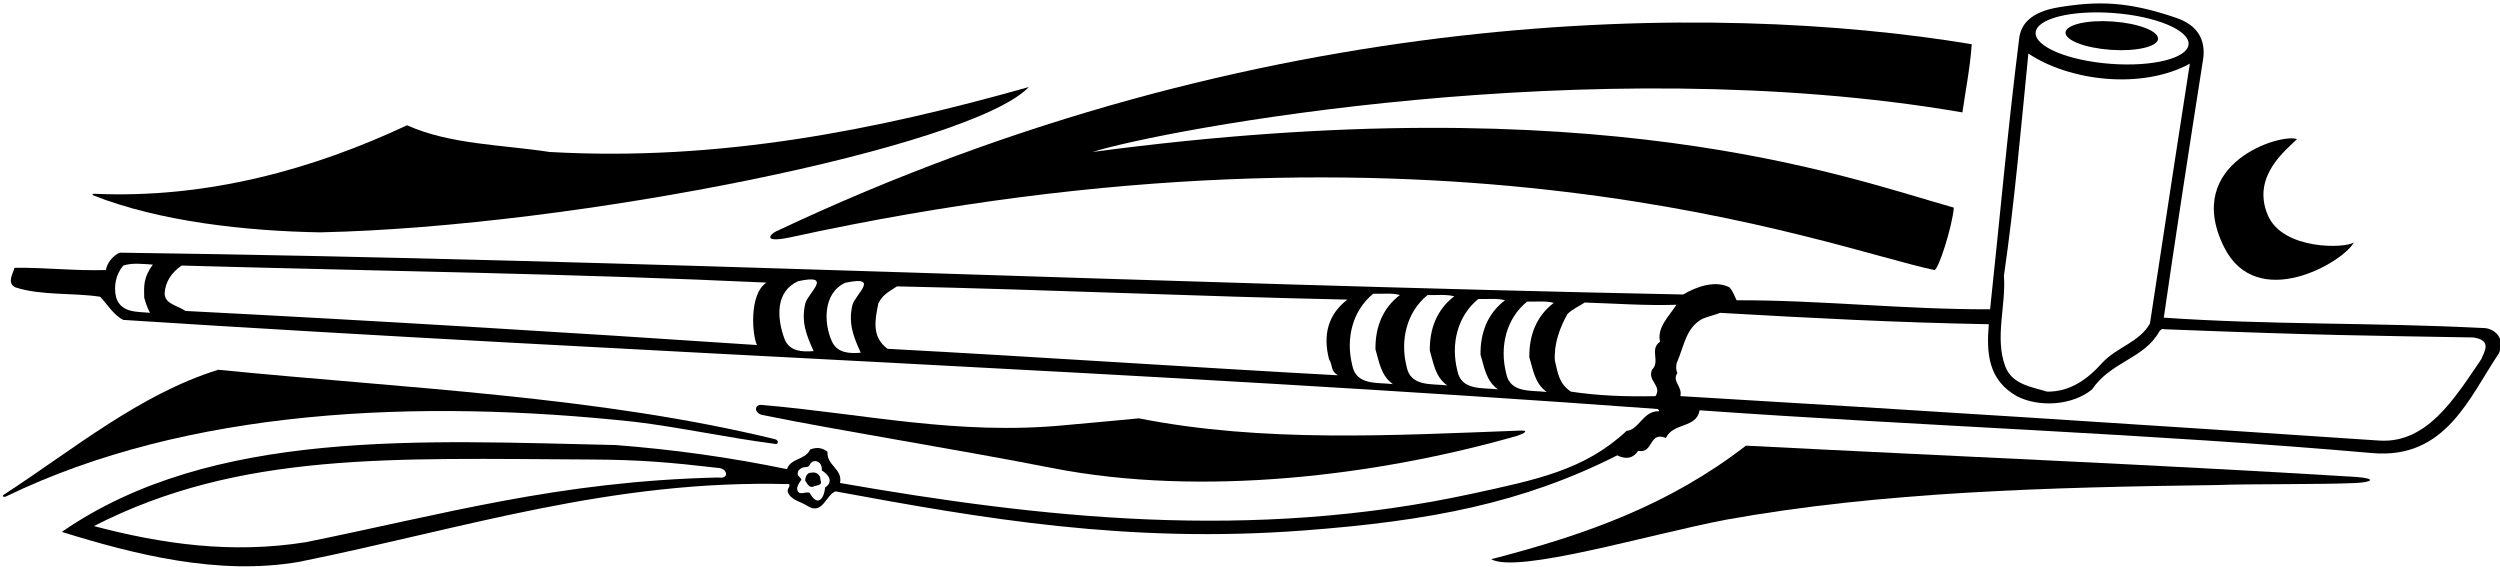 <?xml version="1.0" encoding="UTF-8"?>
<svg xmlns="http://www.w3.org/2000/svg" xmlns:xlink="http://www.w3.org/1999/xlink" width="525pt" height="119pt" viewBox="0 0 525 119" version="1.1">
<g id="surface1">
<path style=" stroke:none;fill-rule:nonzero;fill:rgb(0%,0%,0%);fill-opacity:1;" d="M 133.375 88.594 C 143.238 89.809 152.695 91.906 162.559 93.188 C 163.527 93.516 163.625 92.422 162.73 92.227 C 125.508 83.172 85.207 81.57 45.824 77.648 C 29.34 82.785 15.488 94.336 0.832 103.863 C 0.254 104.227 0.867 104.457 1.242 104.266 C 39.277 85.82 87.707 83.664 133.375 88.594 "/>
<path style=" stroke:none;fill-rule:nonzero;fill:rgb(0%,0%,0%);fill-opacity:1;" d="M 521.371 68.879 C 497.727 67.688 476.895 68.262 454.398 66.707 C 456.492 52.113 459.977 29.438 462.559 13.047 C 463.055 10.465 463.148 5.863 457.09 3.777 C 446.883 0.266 440.578 0.176 432.355 1.523 C 426.297 2.516 424.27 5.23 423.996 8.34 C 421.633 27.051 419.945 46.102 417.918 64.949 C 399.883 65.016 382.113 62.992 364.684 63.059 C 364.211 62.113 363.941 61.168 363.199 60.355 C 360.293 58.801 356.309 60.152 353.473 61.844 C 243.422 59.613 135.199 54.547 25.152 53.059 C 23.73 53.668 22.449 55.223 22.246 56.707 C 15.691 56.91 9.738 56.164 3.059 56.234 C 2.723 57.453 1.371 59.477 3.262 60.355 C 8.734 62.113 15.219 61.438 21.031 62.316 C 22.379 63.664 23.801 66.164 25.895 67.18 C 132.699 74.07 241.664 78.055 348.133 85.891 C 348.27 86.027 348.473 86.16 348.402 86.363 C 345.027 86.23 344.215 90.281 341.582 90.484 C 332.797 98.727 322.535 100.762 309.223 103.66 C 262.676 113.781 218.293 108.727 176.406 101.43 C 177.016 98.457 173.57 97.781 173.773 94.875 C 172.691 94 171.477 93.863 170.125 94.402 C 169.109 96.633 166.07 96.16 165.262 98.523 C 153.574 96.094 141.551 94.402 129.254 93.457 C 88.855 92.578 44.473 89.879 12.988 111.699 C 27.988 116.359 45.824 120.953 62.848 117.98 C 97.363 111 128.359 100.668 165.715 101.664 C 166.051 102.27 165.191 102.578 165.465 103.391 C 166.141 105.078 168.234 105.348 169.652 106.293 C 172.758 108.184 173.434 103.93 175.461 103.188 C 206.535 108.93 236.844 114.18 273.801 111.398 C 300.125 109.418 319.762 105.684 339.621 95.621 C 341.176 96.43 342.863 96.43 344.012 94.676 C 347.254 95.348 346.242 90.484 349.824 91.973 C 351.445 88.66 356.238 90.012 356.914 86.16 C 403.527 89.473 452.168 91.094 498.176 95.148 C 513.621 96.496 518.535 83.445 524.746 74.242 C 526.34 70.668 523.398 68.812 521.371 68.879 Z M 150.812 100.273 C 117.23 101.066 93.281 107.973 64.223 113.859 C 48.617 116.359 33.961 114.23 19.719 110.477 C 50.395 94.785 82.262 96.297 123.988 96.496 C 134.551 96.547 140.676 97.094 151.008 98.285 C 152.809 98.492 153.195 100.668 150.812 100.273 Z M 173.254 102.398 C 173.254 103.637 172.109 107.148 170.016 103.5 C 169.203 103.094 167.465 104.426 167.395 102.465 C 167.531 101.855 167.887 101.281 168.293 100.742 C 167.953 99.863 167.152 100.078 167.691 98.793 C 168.773 97.648 169.395 98.449 169.945 97.762 C 170.773 95.969 172.84 97.004 172.562 98.793 C 173.848 99.539 175.203 101.086 173.254 102.398 Z M 443.887 2.738 C 452.754 3.41 459.789 6.344 459.598 9.289 C 459.41 12.234 452.066 14.074 443.199 13.402 C 434.332 12.73 427.297 9.797 427.484 6.852 C 427.676 3.91 435.02 2.066 443.887 2.738 Z M 420.824 57.922 C 423.055 42.52 424.402 26.848 425.957 11.242 C 434.52 16.996 449.734 18.906 459.867 13.367 C 459.781 13.75 454.266 49.547 451.492 67.922 C 449.332 71.84 444.602 72.852 441.496 76.164 C 438.32 79.742 434.605 82.312 429.875 82.242 C 426.633 81.23 422.512 80.758 421.094 76.906 C 418.863 70.895 421.297 64.141 420.824 57.922 Z M 30.285 62.52 C 30.621 63.664 30.961 64.746 31.5 65.691 C 28.797 65.422 25.488 65.762 24.406 62.52 C 23.801 60.086 24.34 57.586 25.895 55.762 C 27.785 55.152 29.93 55.43 32.094 55.566 C 30.105 58.25 30.219 60.086 30.285 62.52 Z M 158.957 72.457 C 118.695 69.754 77.891 67.289 38.949 65.301 C 37.191 64.086 34.711 63.887 34.578 61.727 C 34.645 59.227 36.059 57.184 38.152 55.766 C 79.023 56.914 120.41 57.449 160.945 59.344 C 157.227 61.84 157.988 70.461 158.957 72.457 Z M 170.867 73.73 C 168.438 73.934 165.867 73.801 164.789 71.301 C 163.031 66.57 162.906 61.137 167.637 59.043 C 175.137 57.422 169.609 61.594 169.109 63.734 C 168.215 67.59 169.336 70.402 170.867 73.73 Z M 180.762 74.07 C 178.328 74.273 175.762 74.141 174.68 71.641 C 172.965 67.887 172.801 61.477 177.527 59.383 C 185.027 57.762 179.5 61.934 179.004 64.074 C 178.109 67.93 179.227 70.738 180.762 74.07 Z M 279.094 75.422 C 279.969 76.84 279.332 77.801 280.953 78.812 C 250.012 77.125 218.059 74.938 186.379 73.25 C 183.066 70.75 183.703 67.383 184.445 63.734 C 185.324 61.91 186.539 61.352 188.363 60.137 C 219.91 60.812 251.121 62.242 282.941 62.918 C 278.82 66.094 277.809 70.422 279.094 75.422 Z M 288.848 73.371 C 289.656 76.004 289.93 78.773 292.496 80.668 C 289.32 80.262 284.793 81.004 283.984 76.746 C 282.566 71.141 283.984 65.266 288.375 61.684 C 290.266 61.75 292.293 61.48 293.98 61.953 C 290.336 64.723 288.781 68.777 288.848 73.371 Z M 300.262 73.645 C 301.07 76.281 301.34 79.051 303.906 80.941 C 300.734 80.535 296.207 81.281 295.395 77.023 C 293.977 71.414 295.395 65.539 299.785 61.957 C 301.68 62.027 303.703 61.754 305.395 62.227 C 301.746 64.996 300.191 69.051 300.262 73.645 Z M 314.559 81.77 C 311.383 81.367 306.855 82.109 306.047 77.852 C 304.629 72.246 306.047 66.367 310.438 62.789 C 312.328 62.855 314.355 62.586 316.047 63.059 C 312.398 65.828 310.844 69.883 310.91 74.477 C 311.723 77.109 311.992 79.879 314.559 81.77 Z M 321.16 75.02 C 321.973 77.656 322.242 80.426 324.809 82.316 C 321.633 81.91 317.105 82.656 316.297 78.398 C 314.879 72.789 316.297 66.914 320.688 63.332 C 322.578 63.402 324.605 63.129 326.297 63.602 C 322.645 66.371 321.094 70.426 321.16 75.02 Z M 348.605 71.773 C 346.309 73.328 348.742 75.895 346.918 77.648 C 345.902 80.016 349.078 80.961 347.66 83.191 C 341.582 83.324 335.637 83.121 329.895 82.242 C 327.395 80.555 327.191 78.527 326.516 75.691 C 326.312 72.246 327.527 68.867 329.152 65.965 C 330.23 64.883 331.582 64.34 332.797 63.531 C 339.215 63.734 345.43 64.207 352.051 64.004 C 350.496 66.438 347.93 68.734 348.605 71.773 Z M 521.074 75.422 C 515.41 83.781 509.648 93.117 499.715 92.523 C 449.453 89.145 403.277 86.156 352.879 83.184 C 353.352 81.09 351.039 80.148 352.254 78.324 C 351.918 77.719 351.918 76.57 352.254 75.895 C 353.672 72.582 354.078 68.734 357.59 66.91 C 358.809 66.438 360.008 66.172 361.227 65.699 C 380.207 66.781 398.398 67.746 417.652 68.086 C 417.113 74.301 417.582 79.812 423.527 83.191 C 428.188 85.621 435.281 85.148 439.336 81.77 C 443.32 75.895 450.277 75.352 453.453 69.609 C 453.723 69.34 453.992 68.934 454.398 69.137 C 488.387 70.469 497.129 70.469 519.383 70.867 C 523.555 71.461 521.551 74.07 521.074 75.422 "/>
<path style=" stroke:none;fill-rule:nonzero;fill:rgb(0%,0%,0%);fill-opacity:1;" d="M 19.645 41.051 C 33.566 46.539 51.688 48.531 67.238 48.793 C 121.012 47.645 204.102 30.832 216.062 18.27 C 184.312 27.254 151.074 33.941 115.406 31.914 C 105.27 30.359 94.531 30.359 85.477 26.309 C 65.945 35.477 43.539 41.77 19.797 40.691 C 19.398 40.672 19.293 40.914 19.645 41.051 "/>
<path style=" stroke:none;fill-rule:nonzero;fill:rgb(0%,0%,0%);fill-opacity:1;" d="M 165.734 49.887 C 302.617 19.93 383.938 52.047 406.23 56.707 C 407.109 56.641 410.035 47.316 410.305 43.602 C 387.465 37.164 335.727 17.723 229.438 31.914 C 243.965 27.32 334.191 10.191 412.109 23.605 C 412.785 18.809 413.73 14.215 414.066 9.285 C 359.957 0.301 264.66 0.527 162.93 48.613 C 161.848 49.125 159.965 51.059 165.734 49.887 "/>
<path style=" stroke:none;fill-rule:nonzero;fill:rgb(0%,0%,0%);fill-opacity:1;" d="M 220.949 98.285 C 252.363 104.434 289.156 99.945 318.68 91.5 C 320.105 91.02 321.188 90.344 319.25 90.422 C 292.297 91.434 265.109 92.984 239.164 87.852 C 234.371 88.324 228.965 88.797 223.832 89.27 C 201.066 91.5 181.301 86.852 159.883 85.027 C 158.367 84.953 158.328 86.785 160.148 87.156 C 175.746 90.348 201.148 94.391 220.949 98.285 "/>
<path style=" stroke:none;fill-rule:nonzero;fill:rgb(0%,0%,0%);fill-opacity:1;" d="M 170.328 99.27 C 169.516 99.199 169.043 100.215 169.109 100.957 C 169.449 101.43 169.922 102.578 170.867 102.172 C 171.477 101.836 172.828 102.039 172.285 100.754 C 172.355 99.742 171.406 98.996 170.328 99.27 "/>
<path style=" stroke:none;fill-rule:nonzero;fill:rgb(0%,0%,0%);fill-opacity:1;" d="M 494.852 100.16 C 451.82 97.523 409.883 95.816 366.648 93.586 C 350.637 105.949 333.406 112.195 313.145 117.434 C 318.703 120.539 346.246 112.23 362.527 109.125 C 395.223 103.246 430.273 102.336 465.539 101.859 C 472.16 101.594 487.695 101.762 494.621 101.434 C 498.152 101.266 499.223 100.512 494.852 100.16 "/>
<path style=" stroke:none;fill-rule:nonzero;fill:rgb(0%,0%,0%);fill-opacity:1;" d="M 494.324 50.898 C 492.637 52.18 479.445 52.586 476.266 45.234 C 472.734 37.07 480.07 31.508 482.367 29.215 C 479.125 27.93 458.281 34.148 467.031 51.844 C 473.883 65.699 492.027 55.152 494.324 50.898 "/>
<path style=" stroke:none;fill-rule:nonzero;fill:rgb(0%,0%,0%);fill-opacity:1;" d="M 443.27 10.465 C 448.633 10.84 453.074 9.812 453.188 8.168 C 453.305 6.527 449.047 4.891 443.684 4.516 C 438.32 4.141 433.879 5.168 433.766 6.812 C 433.648 8.453 437.902 10.09 443.27 10.465 "/>
</g>
</svg>
